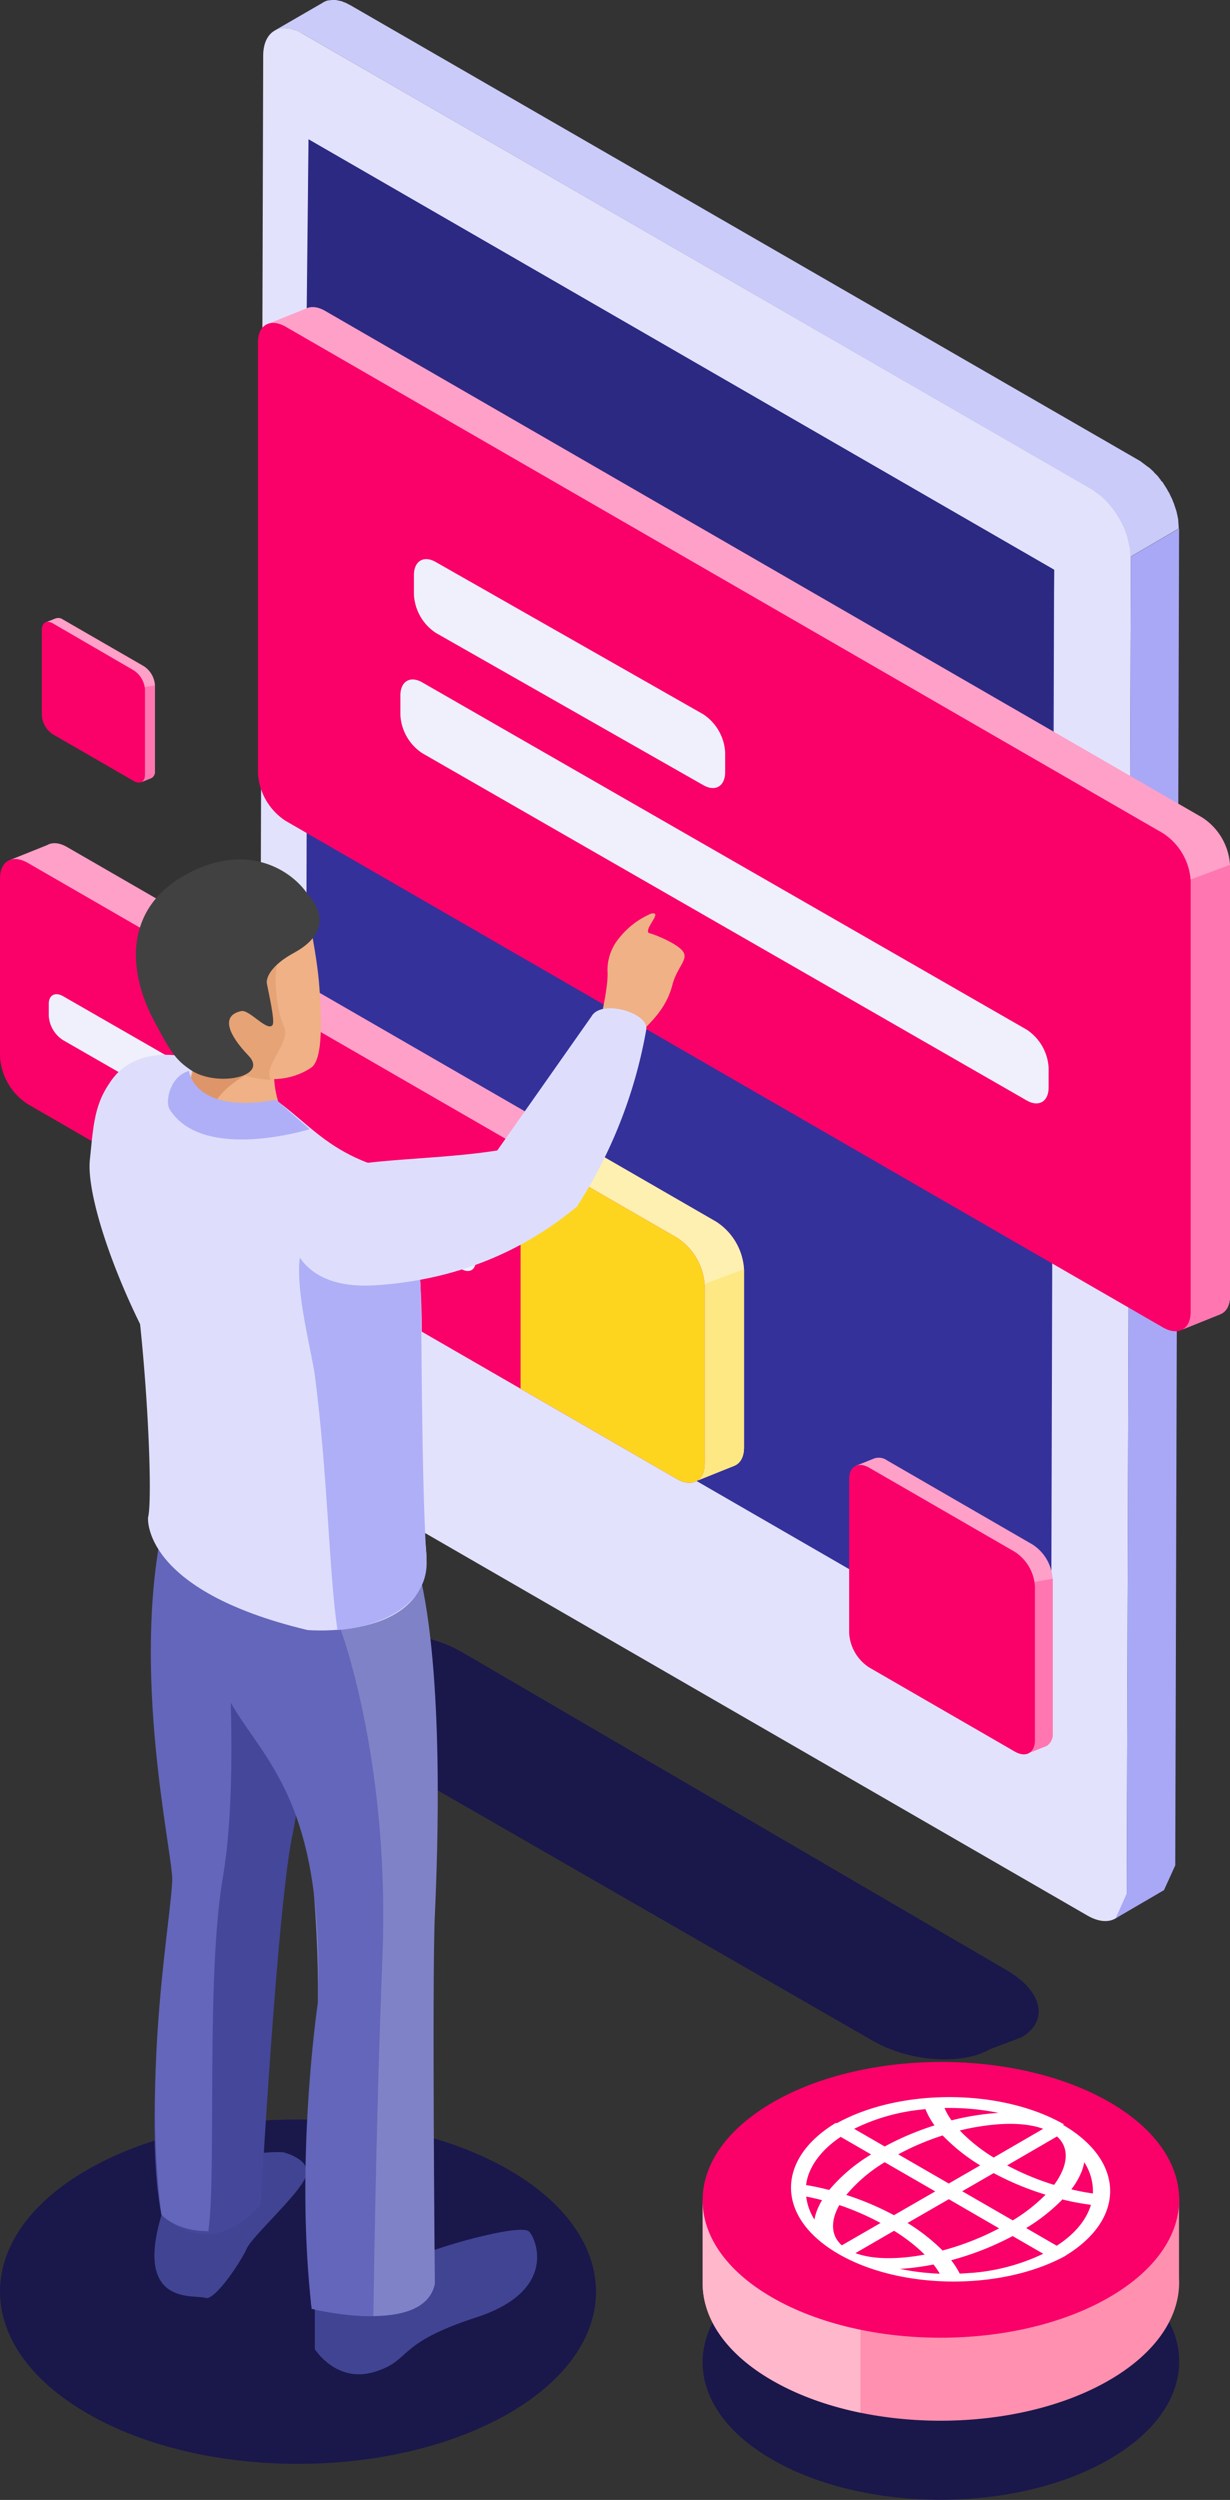 <svg xmlns="http://www.w3.org/2000/svg" xmlns:xlink="http://www.w3.org/1999/xlink" viewBox="0 0 297.93 605.5"><rect x="0" y="0" width="297.93" height="605.5" fill="#333333" stroke="none"/><defs><style>.cls-1{fill:none;}.cls-2{fill:#e2e2fc;}.cls-3{fill:#34319b;}.cls-4{fill:#2c2982;}.cls-5{fill:#a8a8f7;}.cls-6{fill:#cbcbfa;}.cls-7{fill:#1a174b;}.cls-8{fill:#ff90af;}.cls-9{clip-path:url(#clip-path);}.cls-10{fill:#ffb7cb;}.cls-11{fill:#fa0069;}.cls-12{fill:#fff;}.cls-13{fill:#ffa0c8;}.cls-14{fill:#fef0b0;}.cls-15{fill:#fde884;}.cls-16{fill:#f0f0fd;}.cls-17{fill:#fdd51f;}.cls-18{fill:#ff76b0;}.cls-19{fill:#dedefc;}.cls-20{fill:#414493;}.cls-21{fill:#44479a;}.cls-22{fill:#8082c7;}.cls-23{fill:#6366ba;}.cls-24{fill:#afaff8;}.cls-25{fill:#efb185;}.cls-26{fill:#dd9569;}.cls-27{fill:#e6a376;}.cls-28{fill:#414141;}</style><clipPath id="clip-path"><path class="cls-1" d="M285.59,551.94c.39,8.88-5.28,17.84-17,24.61-22.6,13.05-59.13,13-81.64-.06-11.18-6.47-16.76-15-16.76-23.49h0V532.92l7,4.06a43.59,43.59,0,0,1,10-7.7c22.58-13.07,59.16-13,81.6,0a43.54,43.54,0,0,1,9.4,7.17l7.39-4.26v19.75Z"/></clipPath></defs><title>Asset 6</title><g id="Layer_2" data-name="Layer 2"><g id="Layer_1-2" data-name="Layer 1"><path class="cls-2" d="M73.19,8.1c-5.21-3-9.44-.61-9.44,5.41l-.94,323.72c0,6.06,4.23,13.39,9.4,16.32L263.47,464c5.25,3,9.44.61,9.44-5.41l1-323.8c0-6-4.24-13.26-9.45-16.32Z"/><path class="cls-3" d="M74.73,33.75,74,304l180.59,104.3L255.33,138Z"/><path class="cls-4" d="M74.73,33.75,74,102.2,254.55,206.5l.78-68.5Z"/><path class="cls-5" d="M272.91,458.61l1-323.79L285.6,128l-.93,323.8-2.73,6-11.72,6.84,2.69-6Z"/><path class="cls-6" d="M78.19.65l.08-.08.49-.24.45-.17.37-.08h.2L80.35,0h1l1.13.24.41.09.29.16.49.16,1.26.65L276.16,111.66l1.75,1.31.61.44.78.73.36.41.7.69.77,1,.2.33.21.12,1.26,2,0,.08.41.65.4.86.37.73v.08l.36.86.29.89.2.61.12.33.25,1.14.2,1,0,.25.12,1.83-11.71,6.84-.17-2.16-.08-.33-.49-2.07,0-.12-.81-2.32h0l-1.18-2.32-1.3-2-.13-.12-1.38-1.75-.28-.24-1.27-1.22-.53-.37-1.75-1.3L73.19,8.1l-1.75-.78-.33-.16-1.55-.32h-.12l-1.54.08h0l-1.39.49L78.19.65Z"/><path id="Shadow3" class="cls-7" d="M211.43,494.29c8.79,5.08,21.45,6,28.25,2.08l7.7-2.9c6.8-3.93,5.19-11.24-3.6-16.31l-131.87-77c-8.79-5.08-21.45-6-28.25-2.08l-7.27,4.26c-6.81,3.93-5.19,11.24,3.6,16.31l131.44,75.66Z"/><path class="cls-7" d="M268.81,548.44c-22.44-13-59-13.05-81.6,0s-22.71,34.21-.26,47.22,59,13.1,81.64.05S291.3,561.5,268.81,548.44Z"/><path class="cls-8" d="M285.59,551.94c.39,8.88-5.28,17.84-17,24.61-22.6,13.05-59.13,13-81.64-.06-11.18-6.47-16.76-15-16.76-23.49h0V532.92l7,4.06a43.59,43.59,0,0,1,10-7.7c22.58-13.07,59.16-13,81.6,0a43.54,43.54,0,0,1,9.4,7.17l7.39-4.26v19.75Z"/><g class="cls-9"><path class="cls-10" d="M208.42,588.9V553l-38.23-22.08v35.9l38.23,22.08Z"/></g><path class="cls-11" d="M268.81,509.19c-22.44-13-59-13.06-81.6,0s-22.71,34.21-.26,47.22,59,13.1,81.64.05S291.3,522.25,268.81,509.19Z"/><path class="cls-12" d="M257.82,514.59h0c-7.69-4.44-17.78-6.66-27.86-6.66-9.79,0-19.57,2.09-27.17,6.27h0l0,0h0l0,0-.05,0,0,0,0,0,0,0h-.08l0,0h0l0,0h0l0,0,0,0h-.08l0,0h-.05l0,0,0,0,0,0,0,0,0,0h0l0,0h0l0,0h0l0,0h0l0,0h0l0,0h-.06l0,0h-.06l0,0h0l0,0,0,0,0,0h0c-7.21,4.38-10.81,10-10.81,15.66,0,5.82,3.84,11.64,11.53,16.08h0c7.69,4.44,17.78,6.66,27.86,6.66,9.76,0,19.53-2.08,27.12-6.24h0l.05,0h0l0,0h.06l0,0h.09l0,0h.06l0,0h.06l0,0h0l.06,0,0,0,0,0,0,0,.05,0,0,0,0,0h0l0,0H258l0,0,0,0,0,0h0l0,0h0l0,0h0l0,0,.05,0,0,0,0,0h0l0,0,0,0h0c7.23-4.39,10.85-10,10.85-15.68,0-5.83-3.84-11.65-11.53-16.09Zm-44.54,23.83-9.37,5.41c-2.31-2.05-2.65-4.87-1.45-8a15.42,15.42,0,0,1,.84-1.75l1.16.4A64.58,64.58,0,0,1,213.28,538.42Zm3.27,1.89a42.55,42.55,0,0,1,6.72,5.09l.7.67c-1,.19-2,.35-3,.48-5.32.69-10.2.5-13.76-.83Zm9.56,8.16a18.8,18.8,0,0,1,1.52,2.23,56.83,56.83,0,0,1-9.64-1.17c1.29-.07,2.62-.2,4-.38S224.71,548.75,226.11,548.47Zm-27-15.57a16.69,16.69,0,0,0-1.19,2.4,11.25,11.25,0,0,0-.64,2.29,13.26,13.26,0,0,1-2-5.57C196.55,532.26,197.84,532.56,199.14,532.9Zm4.5-15.35,7.39,4.27a40.55,40.55,0,0,0-10.15,8.6c-1.88-.48-3.76-.89-5.6-1.19a11.63,11.63,0,0,1,.3-1.54v-.05h0v0C196.56,524,199.24,520.49,203.64,517.55ZM245.3,541.6l7.39,4.27a48.92,48.92,0,0,1-17.41,4.64h-.15c-.88.07-1.77.13-2.66.17a20.84,20.84,0,0,0-2.07-3.24,70.85,70.85,0,0,0,14.9-5.86Zm-31-17.89,12.23,7.06-10,5.76a69.31,69.31,0,0,0-9.67-4.27l-1.87-.64a37.08,37.08,0,0,1,9.29-7.91Zm5.52,14.71,10-5.76L242,539.72a65.42,65.42,0,0,1-13.7,5.36c-.36-.36-.72-.72-1.11-1.08A46.7,46.7,0,0,0,219.82,538.42Zm37.61-5.67a62.29,62.29,0,0,0,6.81,1.27,8.45,8.45,0,0,1-.28.85h0v0h0v0c-1.23,3.27-3.88,6.4-8,9.06l-7.4-4.28a44.31,44.31,0,0,0,8.85-7Zm-29.09-15.52q.48.51,1,1a45.17,45.17,0,0,0,8.08,6.24l-7.61,4.39-12.24-7.07a64.37,64.37,0,0,1,10.78-4.58ZM222.69,511l1.47-.16a17.84,17.84,0,0,0,2.2,3.94,68.92,68.92,0,0,0-12.07,5.11l-7.4-4.28a47.53,47.53,0,0,1,15.69-4.59h.11Zm30.56,20.57a41.16,41.16,0,0,1-7.94,6.22l-12.24-7.06,7.61-4.39a70.38,70.38,0,0,0,10.8,4.66l1.77.57Zm-.5-16-12.07,7a41.92,41.92,0,0,1-7.35-5.69q-.44-.43-.84-.87A58.64,58.64,0,0,1,239,514.8C244.3,514.11,249.19,514.3,252.75,515.64Zm3.26,1.88c2.31,2.06,2.65,4.88,1.44,8a15.83,15.83,0,0,1-2.14,3.74l-1.5-.48a64.81,64.81,0,0,1-9.86-4.24l12.06-7Zm-14.08-5.7c-1.29.08-2.62.2-4,.38a63.27,63.27,0,0,0-7.45,1.43,15.77,15.77,0,0,1-1.71-3H230a58.64,58.64,0,0,1,12,1.22Zm20.68,11.94a12.87,12.87,0,0,1,2.12,6.92c0,.22,0,.44,0,.66-1.71-.24-3.46-.57-5.23-1a18.34,18.34,0,0,0,2.49-4.3,11.51,11.51,0,0,0,.64-2.3Z"/><path class="cls-13" d="M11.47,204.66c1.22-.69,2.91-.58,4.78.5l157.23,90.76a14.77,14.77,0,0,1,6.73,11.53V350.6c0,2.09-.75,3.57-2,4.25h0a2,2,0,0,1-.33.16l-9.18,3.68-.54-5.5L13.7,264S7,256.69,7,252.48V212.22l-4.71-3.87L8,206.06l3.49-1.4Z"/><path class="cls-14" d="M126.09,277.91l8.1-4.68,39.29,22.68a14.78,14.78,0,0,1,6.73,11.53v43.15c0,2.1-.75,3.57-2,4.26h0l-.33.16-9.18,3.68-.54-5.5-42.11-75.28Z"/><path class="cls-15" d="M180.21,307.44v43.15c0,2.1-.75,3.58-2,4.26l-.33.16-8.9,3.57-.19-46.9,11.38-4.24Z"/><path class="cls-11" d="M170.68,311.3a14.75,14.75,0,0,0-6.74-11.53L6.73,209C3,206.85,0,208.54,0,212.75v43.16a14.77,14.77,0,0,0,6.73,11.52l157.21,90.78c3.72,2.14,6.74.46,6.74-3.76Z"/><path class="cls-16" d="M115.21,302.59a7.6,7.6,0,0,0-3.5-5.9L15.31,241.3c-1.94-1.12-3.5-.29-3.5,1.85v2.91a7.56,7.56,0,0,0,3.5,5.89l96.4,55.4c1.93,1.12,3.5.28,3.5-1.85Z"/><path class="cls-17" d="M170.68,311.3a14.75,14.75,0,0,0-6.74-11.53l-37.85-21.85v58.43l37.85,21.86c3.72,2.14,6.74.46,6.74-3.76V311.3Z"/><path class="cls-13" d="M74,74.81c1.22-.69,2.91-.58,4.77.5L291.2,198a14.78,14.78,0,0,1,6.73,11.53V313.89c0,2.1-.75,3.57-2,4.26h0a2.53,2.53,0,0,1-.33.16L286.46,322l-.54-5.5L76.19,195.42s-6.73-7.31-6.73-11.53V82.37L64.75,78.5l5.71-2.29,3.5-1.4Z"/><path class="cls-18" d="M297.93,209.48V313.89c0,2.1-.75,3.57-2,4.26l-.33.16-8.9,3.57-.19-108.17,11.38-4.23Z"/><path class="cls-11" d="M288.4,213.33a14.78,14.78,0,0,0-6.73-11.53L69.22,79.15c-3.72-2.15-6.73-.47-6.73,3.75V187.32a14.74,14.74,0,0,0,6.73,11.52L281.67,321.5c3.71,2.15,6.73.46,6.73-3.75V213.33Z"/><path class="cls-16" d="M175.65,182.3a11.84,11.84,0,0,0-5.31-9.3l-64.76-36.86c-2.93-1.7-5.32-.28-5.32,3.17V144a11.85,11.85,0,0,0,5.32,9.3l64.76,36.86c2.93,1.69,5.31.27,5.31-3.17Z"/><path class="cls-16" d="M254,258.69a11.84,11.84,0,0,0-5.31-9.3l-146.39-84.1c-2.94-1.7-5.32-.28-5.32,3.17v4.67a11.83,11.83,0,0,0,5.32,9.31l146.39,84.1c2.93,1.69,5.31.27,5.31-3.17Z"/><path class="cls-13" d="M13.33,149.85a1.93,1.93,0,0,1,1.92.2l19.58,11.3a5.94,5.94,0,0,1,2.7,4.63V186.7a1.84,1.84,0,0,1-.78,1.71h0l-.14.07-2.28.91-.22-2.21L15.63,176.51a5.92,5.92,0,0,1-2.7-4.63V152.32L11,150.77l2.29-.92Z"/><path class="cls-18" d="M37.53,166V186.7a1.86,1.86,0,0,1-.78,1.71l-.14.06-2,.8-.26-22.76Z"/><path class="cls-11" d="M35.11,167a6,6,0,0,0-2.71-4.63L12.83,151c-1.49-.86-2.7-.18-2.7,1.51v20.73a5.94,5.94,0,0,0,2.7,4.63l19.57,11.3c1.49.87,2.71.19,2.71-1.5V167Z"/><path class="cls-13" d="M211.44,353.37a3.46,3.46,0,0,1,3.45.36l35.21,20.36a10.67,10.67,0,0,1,4.86,8.33v37.33a3.33,3.33,0,0,1-1.41,3.08h0l-.24.11-4.11,1.65-.39-4L215.58,401.4a10.69,10.69,0,0,1-4.86-8.34V357.82l-3.4-2.8,4.13-1.65Z"/><path class="cls-18" d="M255,382.42v37.33a3.33,3.33,0,0,1-1.41,3.08l-.24.11-3.6,1.44-.45-41,5.7-1Z"/><path class="cls-11" d="M250.67,384.2a10.7,10.7,0,0,0-4.87-8.34l-35.26-20.37c-2.68-1.55-4.86-.33-4.86,2.72v37.32a10.67,10.67,0,0,0,4.86,8.34l35.26,20.37c2.68,1.55,4.87.33,4.87-2.72Z"/><path class="cls-7" d="M123.23,525.54c-28.18-16.26-73.93-16.26-102.1,0s-28.17,42.68,0,59,73.92,16.26,102.1,0S151.4,541.81,123.23,525.54Z"/><path class="cls-19" d="M34.64,257c8.06,1.56,6.48,32.21,9.67,54.6,0,0,34.43,44.72,30.33,45.2-22.09,13.47-54.77-58.06-52.87-75.94.93-8.76,1-14.63,6.74-21a12.19,12.19,0,0,1,4.23-2.51A4.87,4.87,0,0,1,34.64,257Z"/><path class="cls-20" d="M68.61,521.29S75.84,523,74,527.37s-13,14.38-14.2,17.19-7.79,12.92-10.11,12-17.28,2.33-10.56-20.11c3.27-10.94,19.27-15.64,29.51-15.16Z"/><path class="cls-20" d="M76.27,569s5.18,8.29,14.41,5.49,4.83-6.75,24.66-13.2,14.52-19,12.86-20.76-15.27,1.95-19.63,3.33S96,548,96,548l-19.74,6.73V569Z"/><path class="cls-21" d="M39.46,368.82s2.27,78.26,2.27,85.7-7.63,56.34-2.63,81.92c0,0,11.33,12,24.06-2.47,0,0,1.41-25.48,3.33-49.8,1.34-16.95,2.92-33.33,4.43-40.13,3.68-16.56,2.45-67.22,2.45-67.22l-33.91-8Z"/><path class="cls-22" d="M64.73,378.22S77.63,442.5,77,485c0,0-3.44,62.1-1.47,74.2,0,0,27.08,6.72,29.8-6,0,0-.7-73.89,0-89.33s2.26-58.5-3.85-83.35-36.72-2.28-36.72-2.28Z"/><path class="cls-23" d="M75.5,559.21C71.31,523.23,77,485,77,485c2.28-70.07-28.49-58.67-27.28-99.52l32.72,9s12,31.65,10.21,79.12c-1.43,36.73-2,72.85-2.21,87.35a69.44,69.44,0,0,1-14.91-1.76Z"/><path class="cls-23" d="M39.1,536.45c-4.68-35.54,2.63-73.65,2.63-81.09,0-7.09-10-50.05-2.27-86.05L54,380.49s4.61,47.22,0,74.12c-4.2,24.48-1.5,72.12-3.54,85.8-8,0-11.35-4-11.35-4Z"/><path class="cls-19" d="M27.09,261.53s-5.21,6.14.42,22.88c7.17,21.33,9.92,77.66,8.35,83.12,0,0-1.76,17.6,38.61,27.27,0,0,31,2.77,28.72-19.53-4.14-40.89,5.8-86-14.11-93.63-8.39-3.2-12.93-7.67-18.37-12.18-18.31-15.17-36-18.29-43.62-7.93Z"/><path class="cls-24" d="M101.77,310c.43,2.23.17,46.9,1.54,67.56.77,11.63-12.19,16.63-21.58,17.24-2.09-14.33-2.28-37-5.46-61.61-1.22-9.44-12-45.35,9.09-31.79C96.43,308.47,101.05,306.27,101.77,310Z"/><path class="cls-25" d="M47,245.87s1.55,11.13-2.13,18.18c-3.35,6.4,23,11.65,23.53,5.77,0-.62-5.17-10.13.94-21.63,3.2-6-22.34-2.32-22.34-2.32Z"/><path class="cls-26" d="M45,264.43c2.73-5.26,2.59-12.72,2.32-16.22l19.37,9.13v.06c-.7.17-13.57,3.72-16.2,13.08-4-1.54-6.7-3.71-5.49-6.05Z"/><path class="cls-25" d="M73.38,215.85s3.41,14.28,4,23.52c.44,6.54,1,17.2-2,19.22-3.53,2.37-9.29,4.22-17.9,1.28C47.05,256.29,35.87,242.28,40,229.4s17.59-23.66,33.36-13.55Z"/><path class="cls-27" d="M40.77,243.23c3.92-11.58,13.93-25.6,13.82-26.32-.06-.45,3.31-2.66,7.15-5a23.06,23.06,0,0,1,11.64,4,53.85,53.85,0,0,1,2.29,6.85c-2.41,2.8-7.36,6-8.09,8.39-1.66,5.55-.48,13.87,1.22,17.54s-4.81,9.18-3.37,12.42l.06.45a30.24,30.24,0,0,1-8-1.64c-6.67-2.3-13.6-8.85-16.69-16.64Z"/><path class="cls-28" d="M74.31,216.35s8.71,8-3.08,14.42c-5.32,2.88-6.88,5.89-6.58,7.51s2,9,1.39,9.95c-1.23,1.83-5.6-3.76-7.6-3.34-5.12,1.1-3,5.85,1.75,10.79,5.07,5.25-8,7.69-14.1,3.41-3.28-2.28-4.46-3.66-8.86-12-6.38-12.11-7-26.81,7.33-35s25.35-2,29.75,4.18Z"/><path class="cls-24" d="M66.9,266.38,75,273.5s-25.88,8.06-33.92-4.82c-1.14-1.84.08-8.05,4.69-9.29,0,0,1.11,10.59,21.15,7Z"/><path class="cls-25" d="M153.86,251.43c-7.75,2.88-8.33-4.73-8.33-4.73.58-2.59,1.7-8,1.64-11a12.07,12.07,0,0,1,2.85-8.56,19.8,19.8,0,0,1,7.68-5.85c3.26-.75-2.49,4.39-.19,4.79.71.13,6.45,2.35,7.9,4.34s-1.39,3.72-2.55,8.16c-1.63,6.34-6.14,9.81-9,12.81Z"/><path class="cls-19" d="M69.8,291.73c1.91-12.44,28.3-9.56,50.65-13.08l22.82-32.47c2.41-4.28,14-.84,13.26,3.23a115.92,115.92,0,0,1-16.78,42.83c-12.81,10.66-29,17.83-48.94,19.06-24.25,1.5-21-19.57-21-19.57Z"/></g></g></svg>